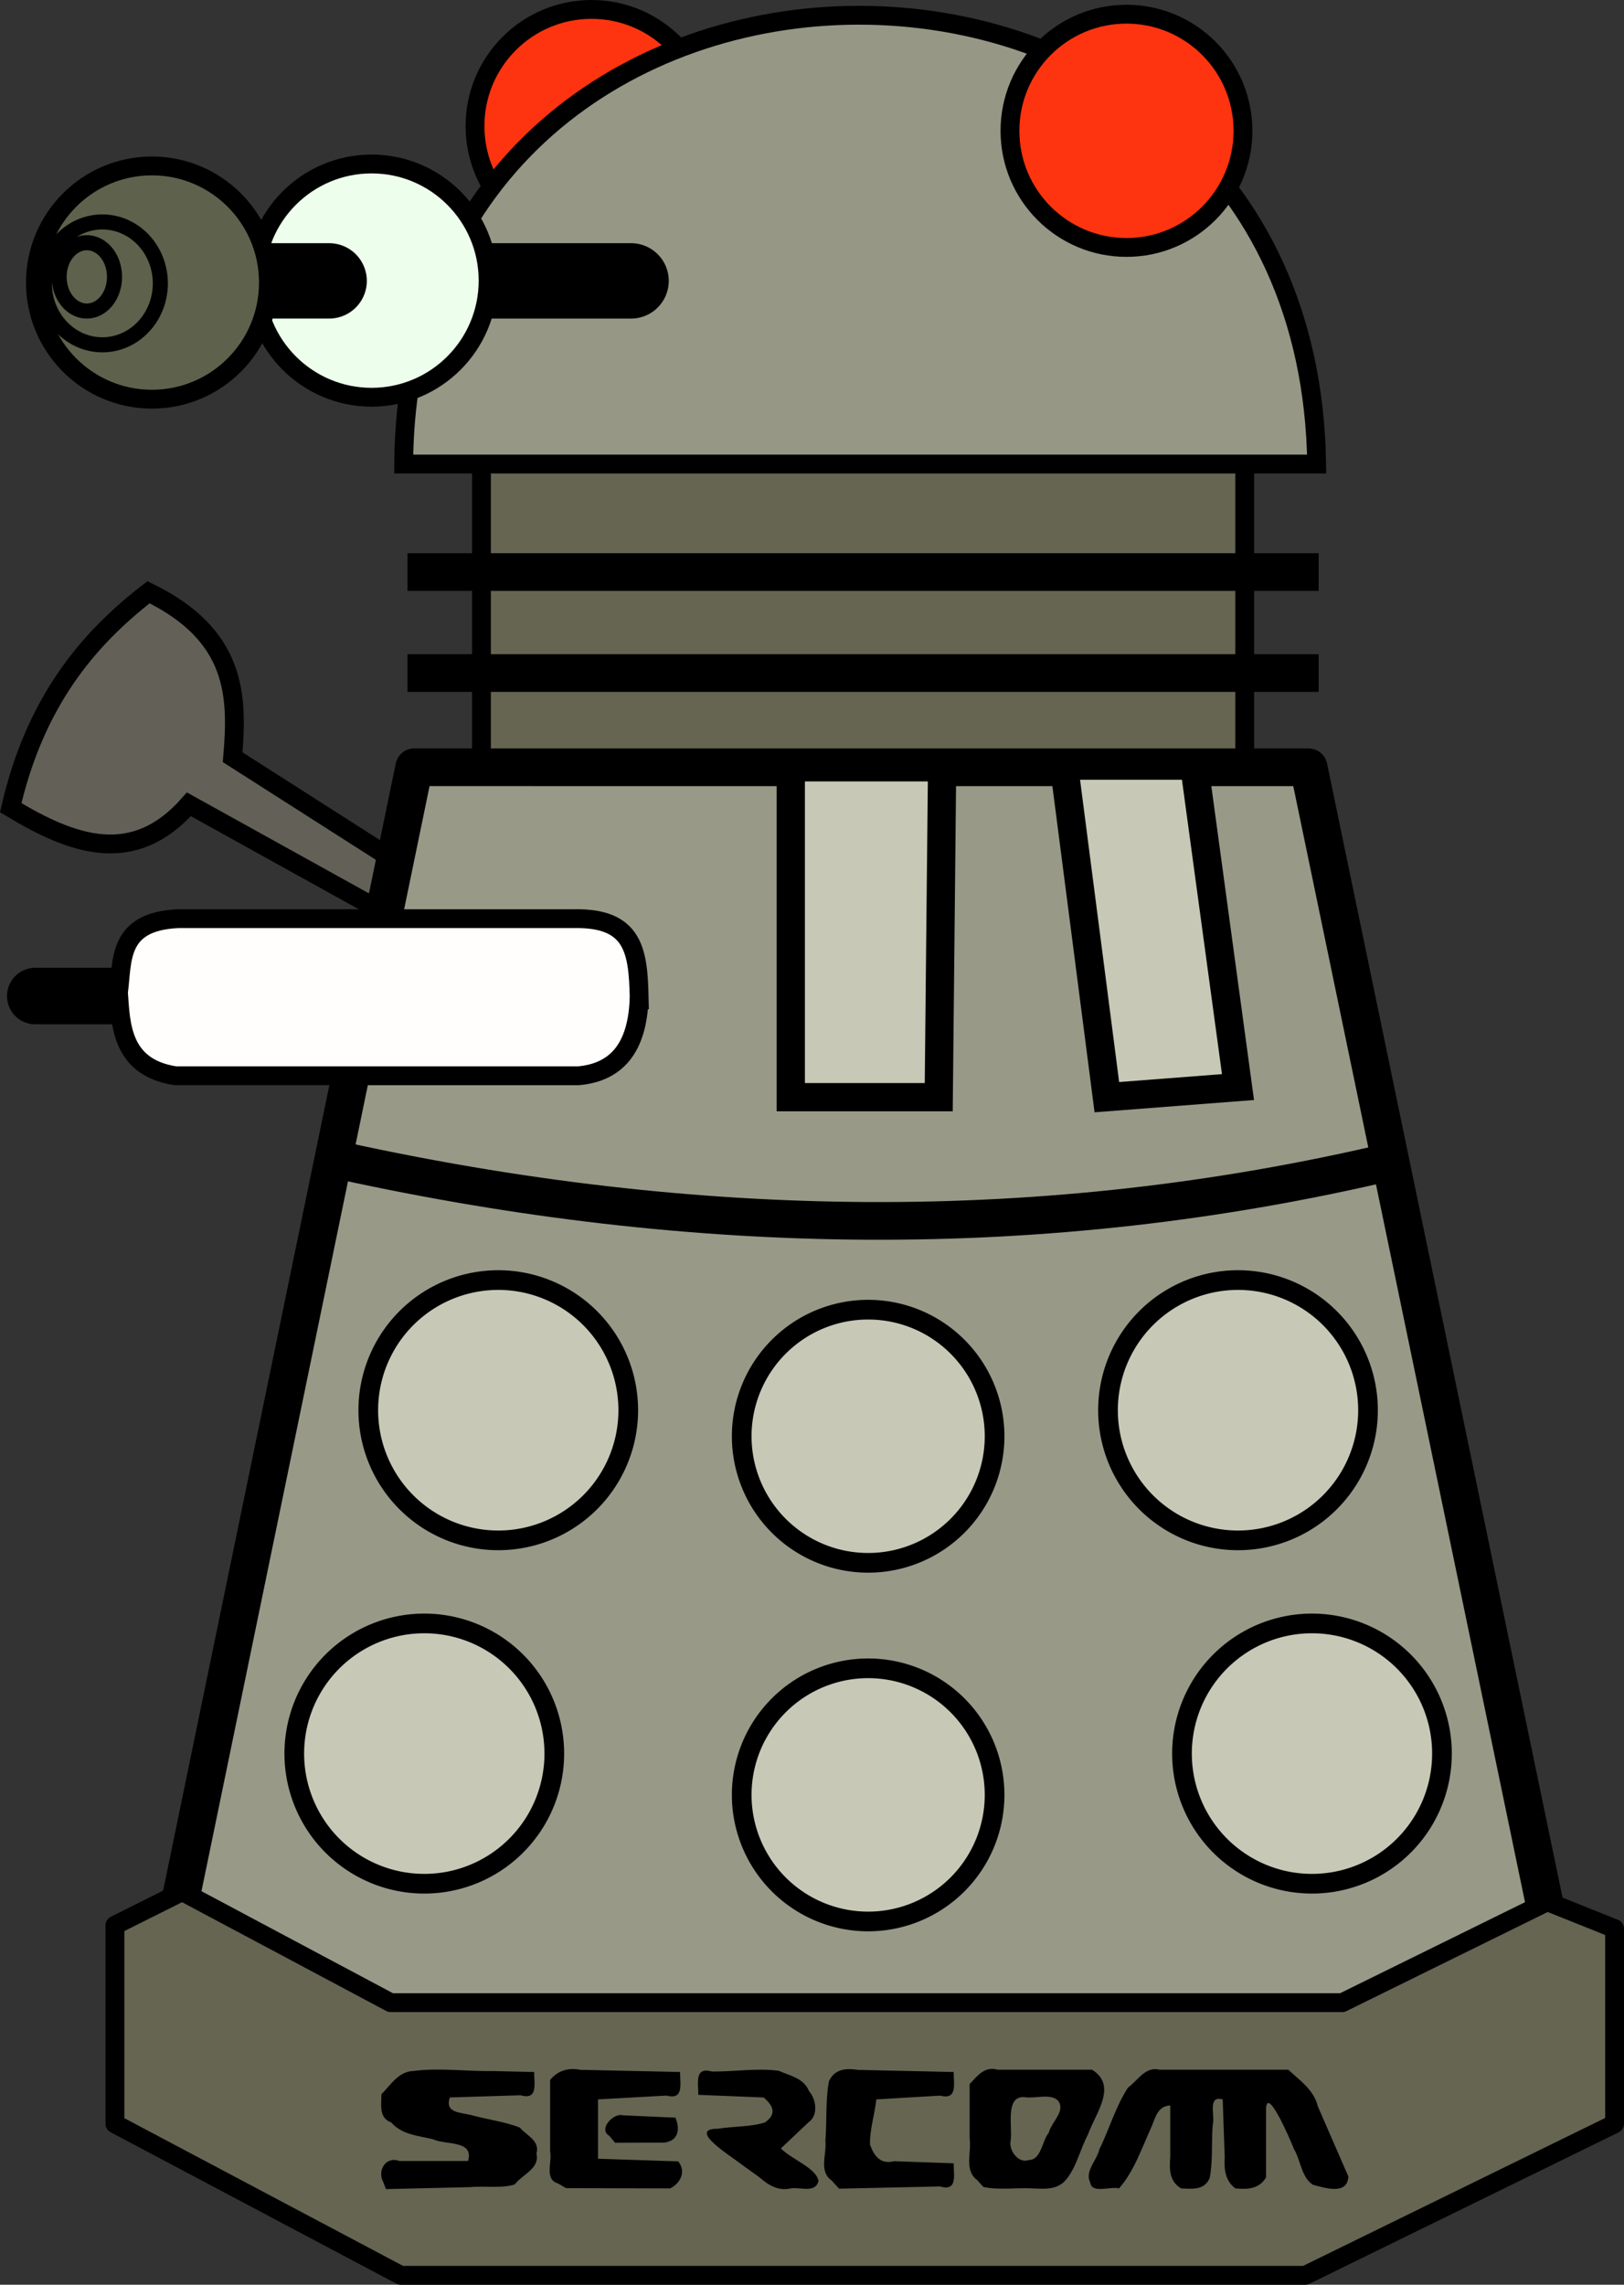 <?xml version="1.0" encoding="UTF-8" standalone="no"?>
<!-- Created with Inkscape (http://www.inkscape.org/) -->

<svg
   xmlns:dc="http://purl.org/dc/elements/1.1/"
   xmlns:cc="http://creativecommons.org/ns#"
   xmlns:rdf="http://www.w3.org/1999/02/22-rdf-syntax-ns#"
   xmlns:svg="http://www.w3.org/2000/svg"
   xmlns="http://www.w3.org/2000/svg"
   xmlns:sodipodi="http://sodipodi.sourceforge.net/DTD/sodipodi-0.dtd"
   xmlns:inkscape="http://www.inkscape.org/namespaces/inkscape"
   width="256"
   height="360"
   viewBox="0 0 256 360"
   id="svg2"
   version="1.1"
   inkscape:version="0.91 r13725"
   sodipodi:docname="dalek.svg"
   inkscape:export-filename="/home/erdnaxe/dalek.png"
   inkscape:export-xdpi="90"
   inkscape:export-ydpi="90">
  <rect x="0" y="0" width="256" height="360" fill="#333333" stroke="none"/>
  <defs
     id="defs4" />
  <sodipodi:namedview
     id="base"
     pagecolor="#ffffff"
     bordercolor="#666666"
     borderopacity="1.0"
     inkscape:pageopacity="0.0"
     inkscape:pageshadow="2"
     inkscape:zoom="0.98994949"
     inkscape:cx="-213.02945"
     inkscape:cy="176.37696"
     inkscape:document-units="px"
     inkscape:current-layer="layer1"
     showgrid="false"
     inkscape:window-width="1861"
     inkscape:window-height="1025"
     inkscape:window-x="59"
     inkscape:window-y="27"
     inkscape:window-maximized="1"
     units="px" />
  <g
     inkscape:label="Layer 1"
     inkscape:groupmode="layer"
     id="layer1"
     transform="translate(0,-692.362)">
    <path
       style="fill:#636157;fill-opacity:1;fill-rule:evenodd;stroke:#000000;stroke-width:2.969px;stroke-linecap:butt;stroke-linejoin:miter;stroke-opacity:1"
       d="m 67.412,831.294 -30.742,-19.625 c 0.842,-9.716 0.635,-19.221 -13.251,-25.989 -9.771,7.522 -17.928,17.467 -21.731,33.945 9.742,5.877 19.337,9.406 28.092,-0.53 l 34.452,19.094 z"
       id="path4261"
       inkscape:connector-curvature="0"
       sodipodi:nodetypes="ccccccc" />
    <rect
       style="opacity:1;fill:#666552;fill-opacity:1;stroke:#000000;stroke-width:2.969;stroke-linecap:round;stroke-linejoin:round;stroke-miterlimit:4;stroke-dasharray:none;stroke-opacity:1"
       id="rect4255"
       width="120.318"
       height="65.769"
       x="-196.211"
       y="757.569"
       transform="scale(-1,1)" />
    <ellipse
       style="opacity:1;fill:#fe3410;fill-opacity:1;stroke:#000000;stroke-width:2.969;stroke-linecap:round;stroke-linejoin:round;stroke-miterlimit:4;stroke-dasharray:none;stroke-opacity:1"
       id="path4166-3"
       cx="-93.243"
       cy="712.224"
       transform="scale(-1,1)"
       rx="18.365"
       ry="18.377" />
    <path
       style="fill:#969785;fill-opacity:1;fill-rule:evenodd;stroke:#000000;stroke-width:2.969px;stroke-linecap:butt;stroke-linejoin:miter;stroke-opacity:1"
       d="m 207.554,765.481 c -1.396,-94.502 -143.277,-94.078 -143.92,0 z"
       id="path4189"
       inkscape:connector-curvature="0"
       sodipodi:nodetypes="ccc" />
    <ellipse
       style="opacity:1;fill:#fe3410;fill-opacity:1;stroke:#000000;stroke-width:2.969;stroke-linecap:round;stroke-linejoin:round;stroke-miterlimit:4;stroke-dasharray:none;stroke-opacity:1"
       id="path4166"
       cx="-177.571"
       cy="712.974"
       transform="scale(-1,1)"
       rx="18.365"
       ry="18.377" />
    <path
       style="fill:none;fill-rule:evenodd;stroke:#000000;stroke-width:11.877;stroke-linecap:round;stroke-linejoin:miter;stroke-miterlimit:4;stroke-dasharray:none;stroke-opacity:1"
       d="m 99.479,736.619 -39.753,0"
       id="path4208"
       inkscape:connector-curvature="0" />
    <ellipse
       cy="736.577"
       cx="-58.576"
       id="circle4191"
       style="opacity:1;fill:#edffec;fill-opacity:1;stroke:#000000;stroke-width:2.969;stroke-linecap:round;stroke-linejoin:round;stroke-miterlimit:4;stroke-dasharray:none;stroke-opacity:1"
       transform="scale(-1,1)"
       rx="18.365"
       ry="18.377" />
    <path
       inkscape:connector-curvature="0"
       id="path4225"
       d="m 51.886,736.619 -32.023,0"
       style="fill:none;fill-rule:evenodd;stroke:#000000;stroke-width:11.877;stroke-linecap:round;stroke-linejoin:miter;stroke-miterlimit:4;stroke-dasharray:none;stroke-opacity:1" />
    <ellipse
       cy="736.884"
       cx="-23.949"
       id="circle4191-7"
       style="opacity:1;fill:#5e614c;fill-opacity:1;stroke:#000000;stroke-width:2.969;stroke-linecap:round;stroke-linejoin:round;stroke-miterlimit:4;stroke-dasharray:none;stroke-opacity:1"
       transform="scale(-1,1)"
       rx="18.365"
       ry="18.377" />
    <path
       style="opacity:1;fill:#5e614c;fill-opacity:1;stroke:#000000;stroke-width:2.375;stroke-linecap:round;stroke-linejoin:round;stroke-miterlimit:4;stroke-dasharray:none;stroke-opacity:1"
       d="m 16.133,727.335 a 9.143,9.68 0 0 1 9.142,9.682 9.143,9.68 0 0 1 -9.142,9.676 9.143,9.68 0 0 1 -9.142,-9.676 9.143,9.68 0 0 1 9.142,-9.682 z m -2.446,3.272 a 4.365,5.379 0 0 0 -4.365,5.384 4.365,5.379 0 0 0 4.365,5.378 4.365,5.379 0 0 0 4.365,-5.378 4.365,5.379 0 0 0 -4.365,-5.384 z"
       id="path4229"
       inkscape:connector-curvature="0" />
    <path
       style="fill:#989987;fill-opacity:1;fill-rule:evenodd;stroke:#000000;stroke-width:5.938;stroke-linecap:butt;stroke-linejoin:round;stroke-miterlimit:4;stroke-dasharray:none;stroke-opacity:1"
       d="m 206.282,813.26 39.223,188.821 -36.572,22.277 -145.76,1.591 -37.633,-20.155 39.753,-192.534 z"
       id="path4253"
       inkscape:connector-curvature="0"
       sodipodi:nodetypes="ccccccc" />
    <path
       style="fill:#666552;fill-opacity:1;fill-rule:evenodd;stroke:#000000;stroke-width:2.969px;stroke-linecap:butt;stroke-linejoin:round;stroke-opacity:1"
       d="m 254.515,996.247 -10.601,-4.243 -32.332,15.912 -150,0 -32.862,-17.503 -10.601,5.304 0,31.293 45.053,23.868 142.58,0 48.763,-23.868 z"
       id="path4251"
       inkscape:connector-curvature="0" />
    <path
       style="fill:none;fill-rule:evenodd;stroke:#000000;stroke-width:5.938;stroke-linecap:butt;stroke-linejoin:miter;stroke-miterlimit:4;stroke-dasharray:none;stroke-opacity:1"
       d="m 207.873,798.41 -143.64,0"
       id="path4257"
       inkscape:connector-curvature="0" />
    <path
       inkscape:connector-curvature="0"
       id="path4259"
       d="m 207.873,782.498 -143.64,0"
       style="fill:none;fill-rule:evenodd;stroke:#000000;stroke-width:5.938;stroke-linecap:butt;stroke-linejoin:miter;stroke-miterlimit:4;stroke-dasharray:none;stroke-opacity:1" />
    <path
       style="fill:#c7c8b6;fill-opacity:1;fill-rule:evenodd;stroke:#000000;stroke-width:4.454;stroke-linecap:butt;stroke-linejoin:miter;stroke-miterlimit:4;stroke-dasharray:none;stroke-opacity:1"
       d="m 188.261,812.996 6.89,50.652 -20.671,1.591 -6.758,-52.243 z"
       id="path4263"
       inkscape:connector-curvature="0"
       sodipodi:nodetypes="ccccc" />
    <path
       style="fill:#c7c8b6;fill-opacity:1;fill-rule:evenodd;stroke:#000000;stroke-width:4.454;stroke-linecap:butt;stroke-linejoin:miter;stroke-miterlimit:4;stroke-dasharray:none;stroke-opacity:1"
       d="m 148.509,813.261 -23.852,0 0,51.979 23.322,0 z"
       id="path4265"
       inkscape:connector-curvature="0" />
    <path
       style="fill:none;fill-rule:evenodd;stroke:#000000;stroke-width:5.938;stroke-linecap:butt;stroke-linejoin:miter;stroke-miterlimit:4;stroke-dasharray:none;stroke-opacity:1"
       d="m 219.533,875.317 c -55.124,13.083 -110.247,12.022 -165.371,0"
       id="path4267"
       inkscape:connector-curvature="0"
       sodipodi:nodetypes="cc" />
    <path
       style="opacity:1;fill:#c7c8b6;fill-opacity:1;stroke:#000000;stroke-width:3.101;stroke-linecap:round;stroke-linejoin:round;stroke-miterlimit:4;stroke-dasharray:none;stroke-opacity:1"
       d="m 195.154,894.058 a 20.492,20.506 0 0 1 20.493,20.507 20.492,20.506 0 0 1 -20.493,20.507 20.492,20.506 0 0 1 -20.493,-20.507 20.492,20.506 0 0 1 20.493,-20.507 z m -116.606,0 A 20.492,20.506 0 0 1 99.035,914.565 20.492,20.506 0 0 1 78.547,935.072 20.492,20.506 0 0 1 58.054,914.565 20.492,20.506 0 0 1 78.547,894.058 Z m 58.303,4.664 a 19.931,19.945 0 0 1 19.931,19.944 19.931,19.945 0 0 1 -19.931,19.945 19.931,19.945 0 0 1 -19.931,-19.945 19.931,19.945 0 0 1 19.931,-19.944 z m 69.961,49.438 a 20.492,20.506 0 0 1 20.493,20.507 20.492,20.506 0 0 1 -20.493,20.507 20.492,20.506 0 0 1 -20.488,-20.507 20.492,20.506 0 0 1 20.488,-20.507 z m -139.929,0 A 20.492,20.506 0 0 1 87.377,968.667 20.492,20.506 0 0 1 66.883,989.174 20.492,20.506 0 0 1 46.39,968.667 20.492,20.506 0 0 1 66.883,948.16 Z m 69.967,7.072 a 19.931,19.945 0 0 1 19.931,19.944 19.931,19.945 0 0 1 -19.931,19.945 19.931,19.945 0 0 1 -19.931,-19.945 19.931,19.945 0 0 1 19.931,-19.944 z"
       id="path4269"
       inkscape:connector-curvature="0" />
    <path
       style="fill:none;fill-rule:evenodd;stroke:#000000;stroke-width:8.908;stroke-linecap:round;stroke-linejoin:miter;stroke-miterlimit:4;stroke-dasharray:none;stroke-opacity:1"
       d="m 5.556,849.303 36.167,0"
       id="path4299"
       inkscape:connector-curvature="0"
       sodipodi:nodetypes="cc" />
    <path
       style="fill:#fffefc;fill-opacity:1;fill-rule:evenodd;stroke:#000000;stroke-width:2.969px;stroke-linecap:butt;stroke-linejoin:miter;stroke-opacity:1"
       d="m 100.753,849.491 c -0.164,-7.267 -0.828,-12.57 -10.307,-12.377 l -62.403,0 c -9.601,0.45 -8.694,6.637 -9.37,11.626 0.368,4.792 0.28,11.802 8.995,13.127 l 63.527,0 c 5.929,-0.536 9.343,-4.319 9.557,-12.377 z"
       id="path4297"
       inkscape:connector-curvature="0"
       sodipodi:nodetypes="ccccccc" />
    <path
       style="fill:#000000;fill-opacity:1"
       d="m 60.404,1036.157 c -0.975,-1.774 0.415,-4.103 2.545,-3.291 3.61,0 7.221,0 10.831,0 0.974,-3.33 -3.502,-2.48 -5.499,-3.425 -2.344,-0.574 -4.903,-0.696 -6.594,-2.641 -2.014,-0.758 -1.558,-2.717 -1.564,-4.452 1.52,-1.537 2.717,-3.622 5.109,-3.675 4.09,-0.525 8.305,0.088 12.445,0.017 2.175,0.051 4.35,0.1 6.526,0.151 -0.012,1.905 0.641,4.455 -2.151,3.663 -3.715,0.115 -7.431,0.231 -11.146,0.347 -0.798,2.421 1.564,2.338 3.292,2.758 2.55,0.709 5.305,1.035 7.73,1.98 1.101,1.271 3.228,2.094 2.635,4.102 0.569,2.361 -2.212,3.272 -3.421,4.864 -2.134,0.669 -4.736,0.192 -7.048,0.426 -4.418,0.103 -8.837,0.207 -13.255,0.31 -0.145,-0.378 -0.29,-0.756 -0.435,-1.133 z m 27.573,0.248 c -2.224,-0.642 -0.906,-3.322 -1.258,-5.041 0,-3.756 0,-7.513 0,-11.269 1.248,-1.508 2.863,-1.963 4.764,-1.599 5.24,0.115 10.481,0.229 15.721,0.343 -0.012,1.906 0.64,4.439 -2.149,3.716 -3.596,0.2 -7.193,0.4 -10.789,0.6 0,3.117 0,6.234 0,9.351 4.215,0.139 8.431,0.278 12.646,0.417 1.306,1.629 0.32,3.471 -1.269,4.258 -5.469,-0.014 -10.939,-0.029 -16.408,-0.043 -0.419,-0.244 -0.839,-0.489 -1.258,-0.733 z m 28.919,-2.999 c -1.563,-1.258 -8.804,-5.668 -3.66,-5.63 2.418,-0.41 5.14,-0.251 7.373,-1.006 1.851,-1.305 1.306,-2.609 -0.233,-3.914 -3.432,-0.14 -6.864,-0.28 -10.297,-0.42 0.012,-1.905 -0.641,-4.453 2.151,-3.671 3.501,0.045 7.124,-0.584 10.547,-0.111 1.798,0.807 3.957,1.164 4.758,3.215 1.128,1.235 1.478,3.794 -0.022,4.839 -1.474,1.391 -2.947,2.781 -4.421,4.172 1.751,1.772 5.662,3.121 5.93,5.17 -0.58,1.967 -2.877,0.855 -4.398,1.133 -1.992,0.449 -3.523,-0.538 -4.967,-1.794 -0.921,-0.661 -1.841,-1.322 -2.762,-1.982 z m 14.194,2.52 c -2.063,-1.442 -0.749,-4.11 -0.979,-6.217 0.247,-3.112 0.003,-6.412 0.558,-9.406 0.913,-1.973 2.68,-2.073 4.619,-1.795 5.015,0.111 10.03,0.222 15.045,0.333 -0.012,1.906 0.64,4.437 -2.149,3.723 -3.348,0.198 -6.695,0.395 -10.043,0.593 -0.257,2.364 -1.067,4.819 -0.998,7.129 0.664,1.842 1.666,3.141 3.808,2.61 3.127,0.11 6.255,0.221 9.382,0.331 -0.012,1.905 0.641,4.461 -2.152,3.644 -5.306,0.118 -10.612,0.235 -15.917,0.353 -0.391,-0.432 -0.782,-0.865 -1.173,-1.298 z m 22.948,-0.059 c -2.095,-1.527 -0.862,-4.338 -1.19,-6.546 0,-2.86 0,-5.719 0,-8.579 1.238,-1.315 2.382,-2.858 4.412,-2.26 4.964,0 9.929,0 14.893,0 4.078,2.547 0.525,6.881 -0.658,10.217 -1.21,2.295 -1.794,5.08 -3.405,7.06 -1.346,1.659 -3.303,1.515 -5.241,1.424 -2.576,-0.151 -5.42,0.304 -7.827,-0.228 -0.328,-0.362 -0.656,-0.725 -0.983,-1.087 z m 11.278,-7.453 c 0.417,-1.703 2.803,-3.495 1.413,-5.117 -1.229,-1.113 -3.582,-0.209 -5.269,-0.5 -3.062,-0.192 -1.836,4.696 -2.143,6.848 -0.371,1.513 1.256,3.69 2.86,3.063 1.971,-0.022 2.081,-3.002 3.139,-4.294 z m 6.523,7.8 c -0.856,-1.763 1.079,-3.465 1.467,-5.201 1.564,-3.188 2.578,-6.773 4.496,-9.705 1.585,-1.159 2.756,-3.404 5.004,-2.826 6.759,0 13.518,0 20.277,0 1.843,1.716 4.04,3.179 4.655,5.775 1.605,3.684 3.21,7.368 4.815,11.052 -0.174,2.979 -3.676,1.796 -5.58,1.304 -1.845,-1.173 -1.917,-3.844 -3.01,-5.654 -0.517,-1.358 -4.503,-10.629 -4.394,-5.904 0,3.467 0,6.935 0,10.402 -1.09,1.83 -2.909,1.899 -4.828,1.726 -1.63,-1.207 -1.791,-3.048 -1.685,-4.945 -0.105,-3.027 -0.21,-6.054 -0.315,-9.081 -2.466,-0.678 -1.162,2.55 -1.576,3.998 -0.222,2.775 0.053,5.739 -0.48,8.395 -0.839,1.942 -2.703,1.701 -4.485,1.633 -1.946,-1.135 -1.861,-3.113 -1.725,-5.111 0,-2.652 0,-5.304 0,-7.956 -2.107,0.065 -2.376,2.131 -3.106,3.696 -1.467,3.212 -2.614,6.686 -4.977,9.372 -1.366,-0.385 -4.292,0.917 -4.553,-0.968 z m -75.776,-7.304 c -1.837,-1.068 0.67,-3.706 2.174,-3.243 2.745,0.122 5.489,0.244 8.234,0.366 0.77,1.849 0.479,3.614 -1.73,3.935 -2.594,0.014 -5.188,0.015 -7.783,0.021 -0.298,-0.359 -0.597,-0.719 -0.895,-1.079 z"
       id="path4162"
       inkscape:connector-curvature="0" />
  </g>
</svg>
